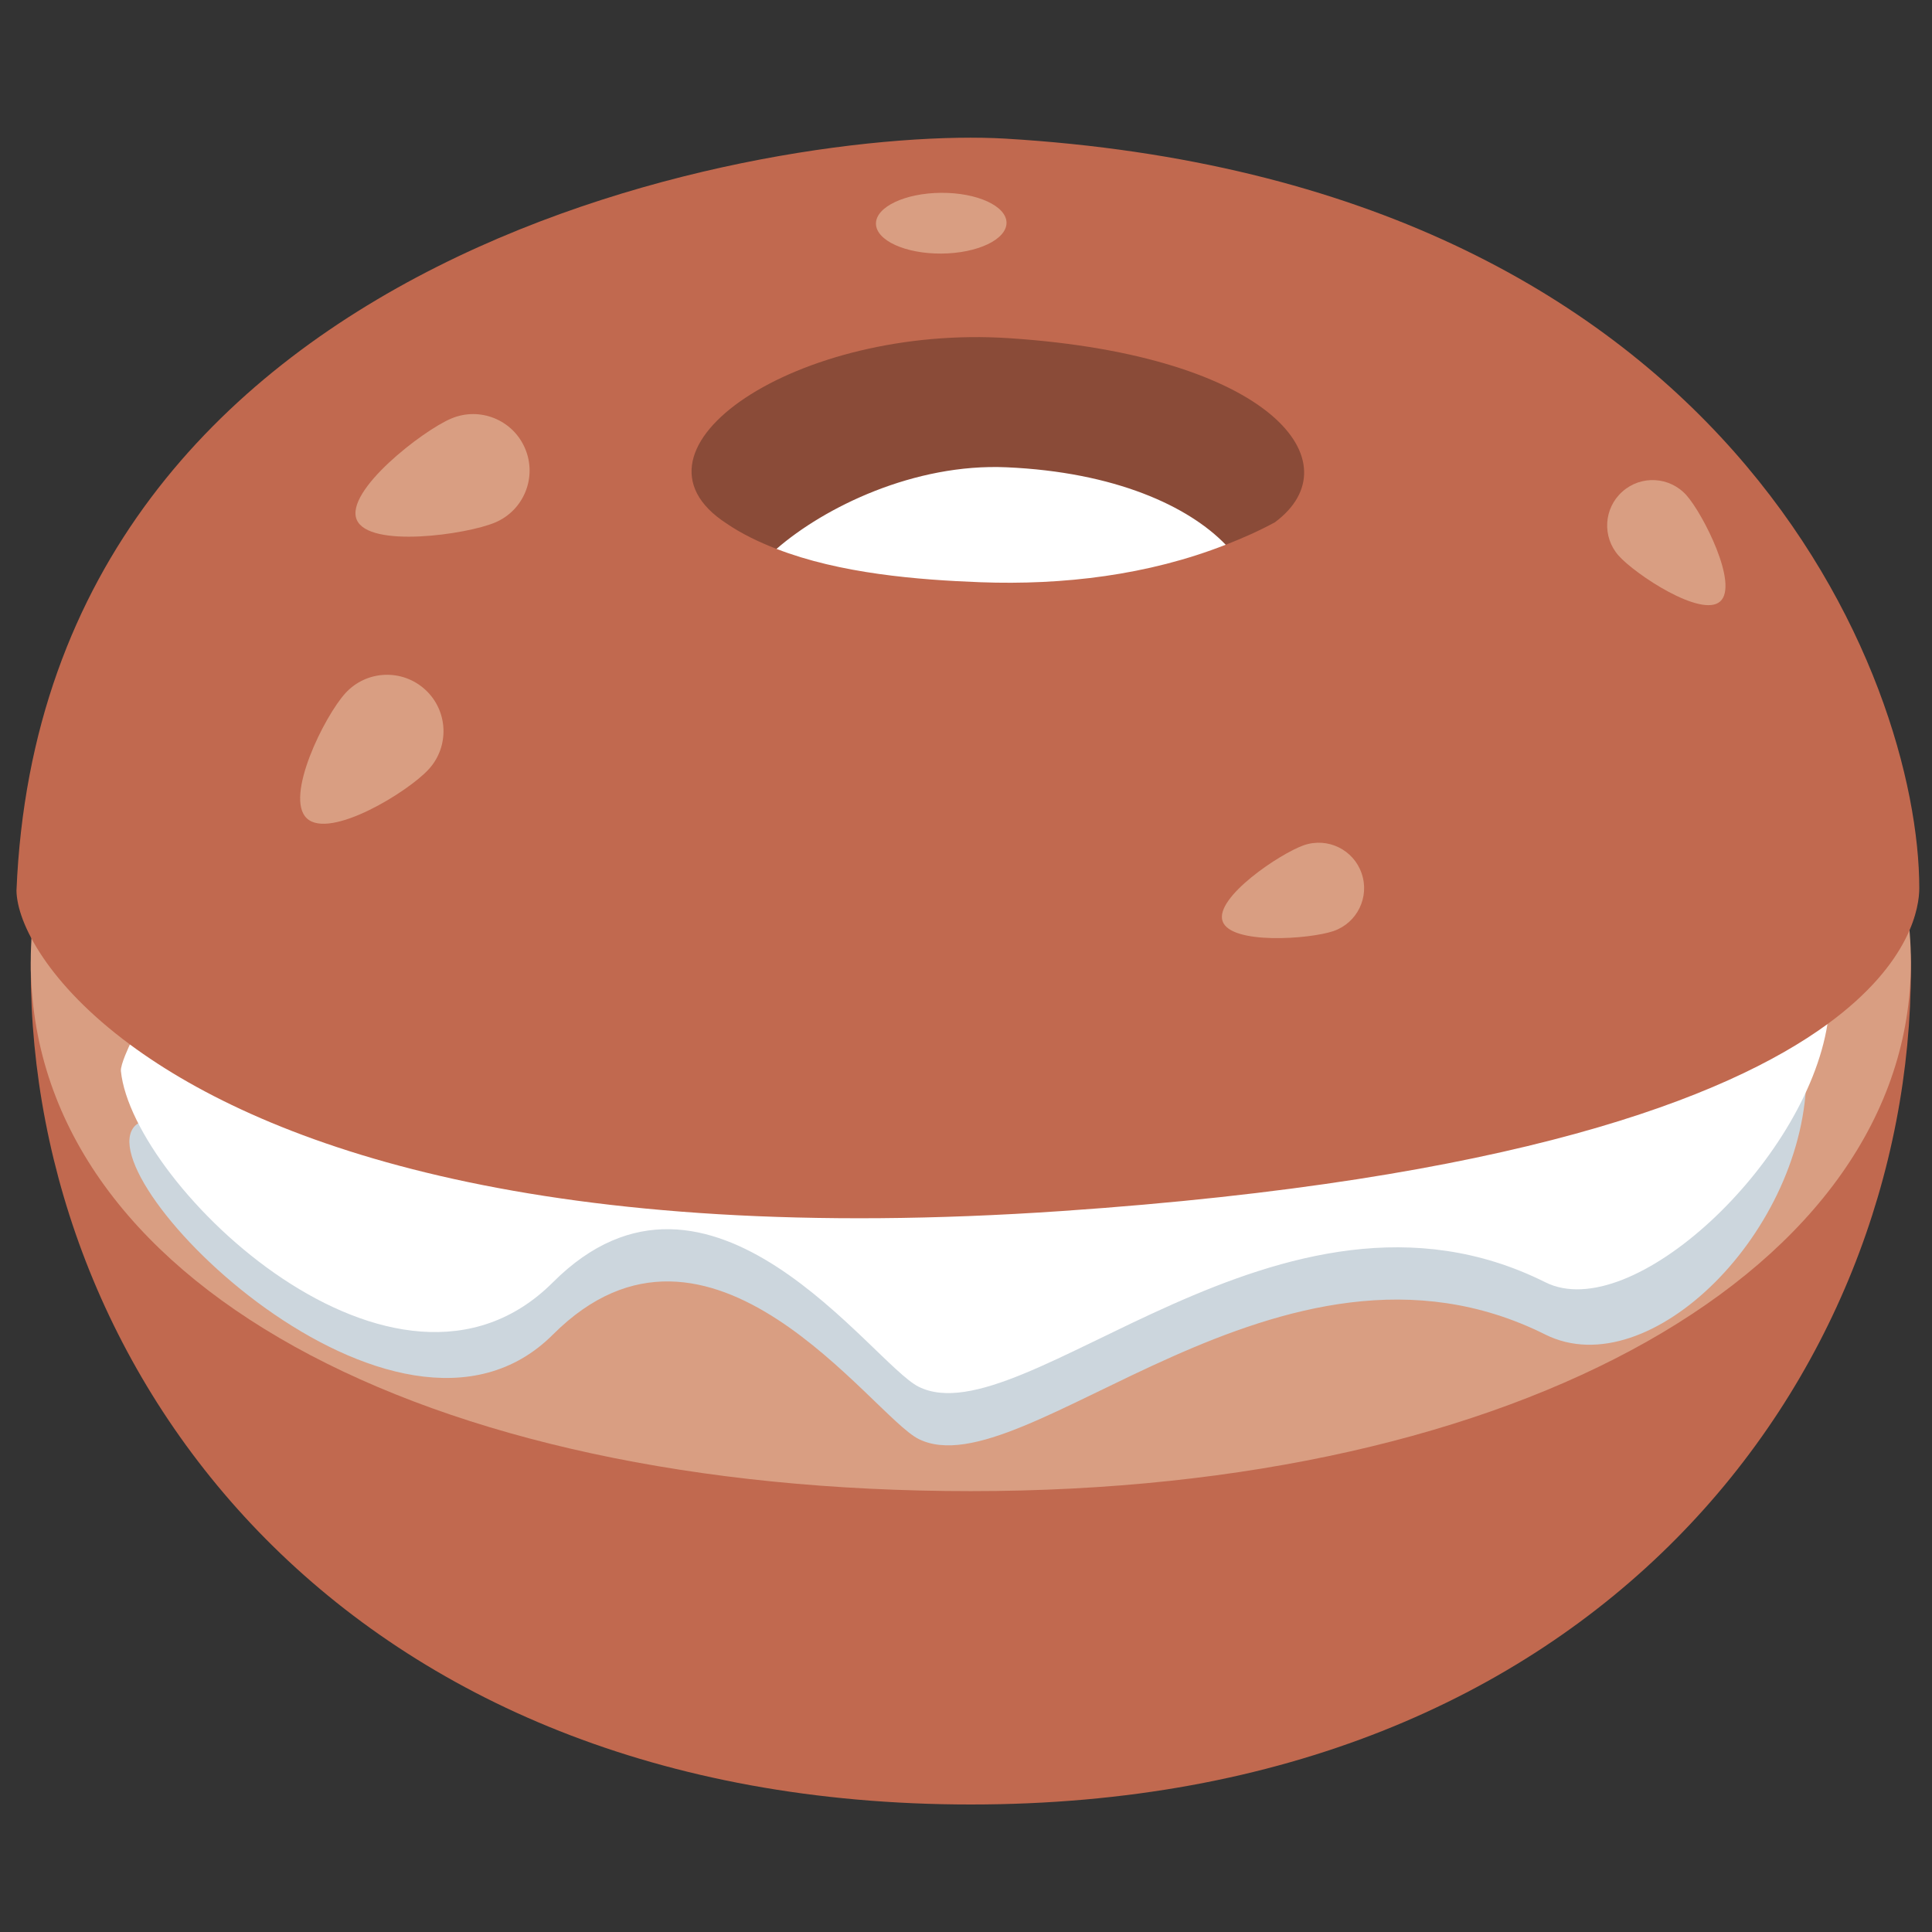 <svg xmlns="http://www.w3.org/2000/svg" viewBox="0 0 36 36">
	<rect x="0" y="0" width="36" height="36" fill="#333333" stroke="none"/>
	todo: part is scaled to like 0.973 (approx 36/(17.517+17.517))
	
	bottom
	<g>
		<path fill="#C1694F" d="M 18.09,9.295 c 10.243,0 17.517,3.893 17.517,8.758 c 0,7.57 -5.839,15.571 -17.517,15.571 s -17.517,-8.001 -17.517,-15.571 c 0,-4.865 7.274,-8.758 17.517,-8.758 Z"/>
		<path fill="#D99E82" d="M 18.09,8.322 c 10.243,0 17.517,3.893 17.517,9.604 c 0,5.712 -7.274,9.859 -17.517,9.859 s -17.517,-3.893 -17.517,-9.859 c 0,-5.965 7.274,-9.604 17.517,-9.604 Z"/>
	</g>
	cream cheese
	<g>
		<path fill="#CCD6DD" d="M 2.519,20.974 c 0.973,-0.974 31.141,-3.893 31.141,-0.974 c 0,2.92 -2.919,5.839 -4.866,4.867 c -4.923,-2.462 -9.732,2.919 -11.678,1.946 c -0.87,-0.436 -3.892,-4.866 -6.812,-1.946 c -2.919,2.919 -8.758,-2.92 -7.785,-3.893 Z"/>
		<path fill="#FFFFFF" d="M 2.421,19.462 s 29.496,-0.38 31.631,-0.38 c -0.41,2.583 -3.649,5.615 -5.257,4.811 c -4.924,-2.462 -9.733,2.92 -11.679,1.946 c -0.87,-0.435 -3.892,-4.865 -6.812,-1.946 c -2.919,2.92 -7.835,-1.791 -8.051,-3.935 c -0.013,-0.118 0.168,-0.496 0.168,-0.496 Z"/>
	</g>
	top
	<g>
		<path fill="#C1694F" d="M 18.732,2.583 c 13.489,0.803 17.031,10.078 17.031,13.967 c 0,0.329 -0.134,1.382 -1.711,2.533 c -1.895,1.382 -5.88,2.907 -14.253,3.482 c -9.613,0.661 -14.822,-1.211 -17.378,-3.103 c -1.522,-1.126 -2.104,-2.258 -2.114,-2.866 c 0.498,-12.076 14.261,-14.256 18.425,-14.013 Z"/>
	</g>
	hole
	<g>
		<path fill="#FFFFFF" d="M 14.468,10.227 c 0,-1.143 0,-2.915 4.186,-2.915 s 4.186,1.875 4.186,2.838 c -1.443,0.568 -3.033,0.756 -4.573,0.699 c -1.162,-0.044 -2.612,-0.16 -3.799,-0.622 Z"/>
		<path fill="#8A4B38" d="M 18.811,6.302 c 4.891,0.324 6.436,2.322 4.945,3.43 c -0.296,0.161 -0.603,0.296 -0.916,0.419 c -0.693,-0.718 -2.06,-1.355 -4.086,-1.444 c -1.714,-0.075 -3.388,0.741 -4.285,1.521 c -0.334,-0.13 -0.651,-0.282 -0.93,-0.473 c -2.134,-1.381 1.313,-3.716 5.272,-3.453 Z"/>
	</g>
	seeds
	<g fill="#D99E82">
		<path d="M 9.226,9.736 c -0.535,0.226 -2.353,0.483 -2.579,-0.052 c -0.225,-0.535 1.225,-1.659 1.761,-1.885 c 0.534,-0.226 1.151,0.024 1.377,0.56 c 0.226,0.534 -0.024,1.151 -0.559,1.377 Z"/>
		<path d="M 31.425,9.229 c 0.311,0.349 0.978,1.667 0.628,1.978 c -0.349,0.311 -1.581,-0.503 -1.892,-0.853 c -0.31,-0.349 -0.28,-0.883 0.07,-1.194 c 0.348,-0.311 0.883,-0.28 1.194,0.069 Z"/>
		<path d="M 24.848,17.349 c -0.442,0.152 -1.915,0.258 -2.067,-0.184 c -0.152,-0.441 1.075,-1.264 1.516,-1.416 c 0.443,-0.152 0.924,0.083 1.075,0.525 c 0.153,0.442 -0.083,0.923 -0.524,1.075 Z"/>
		<path d="M 7.987,14.336 c -0.393,0.428 -1.839,1.308 -2.267,0.915 c -0.427,-0.393 0.326,-1.909 0.718,-2.337 c 0.393,-0.428 1.058,-0.456 1.486,-0.063 c 0.427,0.392 0.456,1.057 0.063,1.485 Z"/>
		<path d="M 18.755,4.15 c 0.002,0.312 -0.54,0.57 -1.212,0.575 s -1.218,-0.244 -1.221,-0.557 c -0.002,-0.312 0.541,-0.57 1.212,-0.575 c 0.672,-0.005 1.219,0.245 1.221,0.557 Z"/>
	</g>
</svg>
